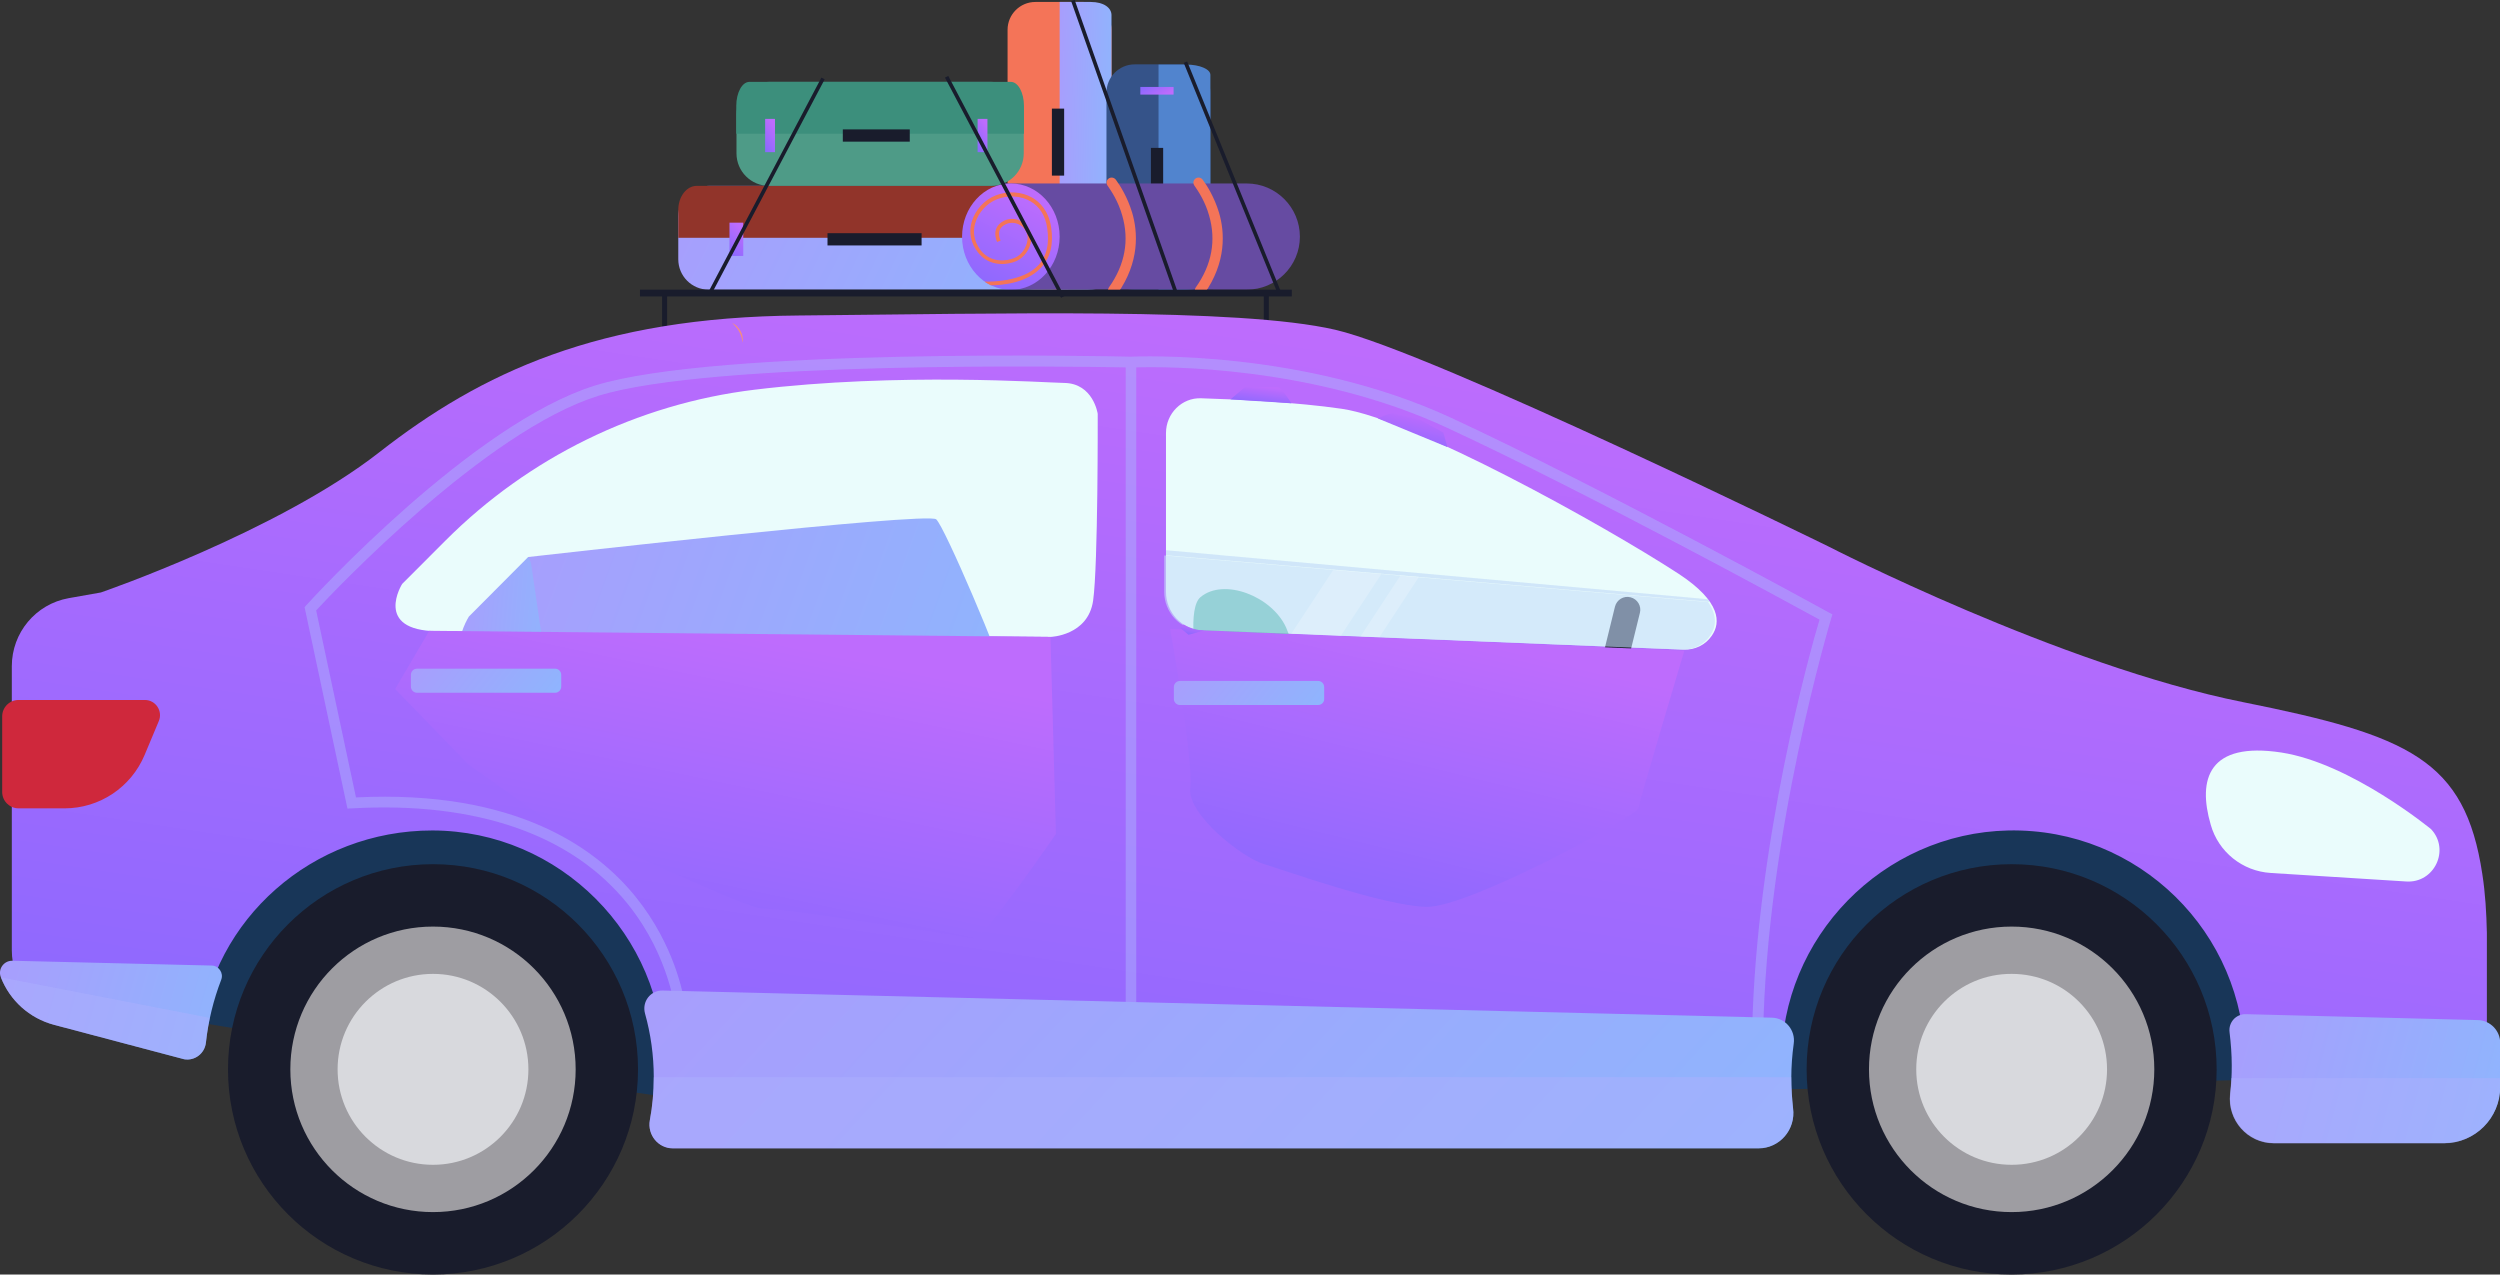 <svg width="357" height="182" viewBox="0 0 357 182" fill="none" xmlns="http://www.w3.org/2000/svg">
<rect x="0" y="0" width="357" height="182" fill="#333333" stroke="none"/>
<g clip-path="url(#clip0)">
<path d="M153.468 5.794V4.387L148.718 4.387V5.794L153.468 5.794Z" fill="url(#paint0_linear)"/>
<path d="M158.722 37.424V4.251C158.722 2.062 156.941 0.28 154.754 0.28H147.849C145.662 0.28 143.881 2.062 143.881 4.251V37.424C143.881 39.613 145.662 41.395 147.849 41.395H154.754C156.941 41.395 158.722 39.613 158.722 37.424Z" fill="#F47458"/>
<path d="M151.317 41.395H155.285C157.191 41.395 158.722 40.551 158.722 39.519V2.156C158.722 1.124 157.629 0.28 155.754 0.28H151.317V41.395Z" fill="url(#paint1_linear)"/>
<path d="M151.96 25.077V15.51H150.21V25.077H151.96Z" fill="#191C2C"/>
<path d="M172.845 37.362V13.225C172.845 11.005 171.033 9.191 168.814 9.191H162.034C159.816 9.191 158.004 11.005 158.004 13.225V37.362C158.004 39.582 159.816 41.395 162.034 41.395H168.814C171.033 41.395 172.845 39.582 172.845 37.362Z" fill="#355389"/>
<path d="M165.44 41.395H169.408C171.314 41.395 172.845 40.739 172.845 39.926V10.692C172.845 9.879 171.314 9.223 169.408 9.223H165.44V41.395Z" fill="#5184CE"/>
<path d="M167.588 13.509V12.415H162.838V13.509H167.588Z" fill="url(#paint2_linear)"/>
<path d="M166.099 28.622V21.118H164.349V28.622H166.099Z" fill="#191C2C"/>
<path d="M95.265 41.928H94.546V49.15H95.265V41.928Z" fill="#191C2C"/>
<path d="M181.187 41.928H180.468V49.15H181.187V41.928Z" fill="#191C2C"/>
<path d="M150.161 26.544H101.201C98.795 26.544 96.858 28.482 96.858 30.89V37.018C96.858 39.426 98.795 41.364 101.201 41.364H150.192C152.598 41.364 154.535 39.426 154.535 37.018V30.89C154.504 28.482 152.567 26.544 150.161 26.544Z" fill="url(#paint3_linear)"/>
<path d="M154.504 33.954V29.983C154.504 28.076 153.317 26.544 151.88 26.544H99.483C98.045 26.544 96.858 28.076 96.858 29.983V33.954H154.504Z" fill="#91342A"/>
<path d="M106.138 31.797H104.169V36.549H106.138V31.797Z" fill="url(#paint4_linear)"/>
<path d="M147.193 31.797H145.225V36.549H147.193V31.797Z" fill="url(#paint5_linear)"/>
<path d="M131.602 33.298H118.167V35.049H131.602V33.298Z" fill="#191C2C"/>
<path d="M141.538 11.692H109.825C107.231 11.692 105.169 13.787 105.169 16.351V21.885C105.169 24.48 107.262 26.544 109.825 26.544H141.538C144.131 26.544 146.193 24.449 146.193 21.885V16.382C146.224 13.787 144.131 11.692 141.538 11.692Z" fill="#4E9B87"/>
<path d="M146.224 19.134V15.132C146.224 13.224 145.381 11.692 144.35 11.692H107.012C105.981 11.692 105.138 13.224 105.138 15.132V19.102H146.224V19.134Z" fill="#3C8F7C"/>
<path d="M110.668 16.977H109.262V21.729H110.668V16.977Z" fill="url(#paint6_linear)"/>
<path d="M178.031 41.364L144.069 41.333L143.506 26.2H178.031C182.218 26.2 185.624 29.608 185.624 33.798C185.624 37.987 182.218 41.364 178.031 41.364Z" fill="#664BA2"/>
<path d="M151.317 33.798C151.317 37.987 148.193 41.395 144.35 41.395C140.507 41.395 137.382 37.987 137.382 33.798C137.382 29.608 140.507 26.2 144.35 26.2C148.193 26.2 151.317 29.608 151.317 33.798Z" fill="url(#paint7_linear)"/>
<path d="M158.504 42.083C158.191 41.833 158.129 41.395 158.347 41.052C160.659 37.8 161.284 34.329 160.253 30.765C159.691 28.764 158.691 27.263 158.16 26.513C157.941 26.2 157.972 25.794 158.254 25.544C158.566 25.262 159.066 25.294 159.347 25.669C159.972 26.513 161.003 28.17 161.659 30.327C162.503 33.141 162.753 37.425 159.566 41.958C159.316 42.271 158.847 42.334 158.504 42.083Z" fill="#F47458"/>
<path d="M170.908 42.083C170.595 41.833 170.533 41.395 170.751 41.052C173.063 37.8 173.688 34.329 172.657 30.765C172.095 28.764 171.095 27.263 170.564 26.513C170.345 26.2 170.376 25.794 170.658 25.544C170.97 25.262 171.47 25.294 171.751 25.669C172.376 26.513 173.407 28.17 174.063 30.327C174.907 33.141 175.157 37.425 171.97 41.958C171.72 42.271 171.251 42.334 170.908 42.083Z" fill="#F47458"/>
<path d="M150.099 32.422C149.724 30.046 148.443 28.827 147.412 28.233C145.912 27.357 143.944 27.232 142.225 27.889C140.569 28.514 139.257 29.983 138.757 31.672C138.32 33.173 138.632 34.736 139.632 36.018C141.288 38.175 143.85 37.831 145.1 37.3C146.224 36.8 147.068 35.643 147.256 34.361C147.412 33.298 146.912 32.297 146.006 31.703C145.1 31.109 143.944 31.109 143.069 31.703C142.413 32.141 141.757 32.954 142.381 34.548L142.881 34.361C142.475 33.36 142.631 32.641 143.35 32.172C144.069 31.703 144.975 31.703 145.725 32.172C146.474 32.641 146.849 33.454 146.724 34.298C146.568 35.424 145.85 36.424 144.881 36.831C143.787 37.3 141.507 37.612 140.038 35.736C138.913 34.267 138.976 32.829 139.257 31.891C139.694 30.359 140.913 29.014 142.381 28.451C143.975 27.826 145.756 27.951 147.131 28.733C148.443 29.483 149.286 30.796 149.536 32.547C149.88 34.798 149.474 36.581 148.287 37.862C146.068 40.27 141.382 40.239 140.569 40.208C140.85 40.395 141.163 40.583 141.475 40.739H141.507C142.944 40.739 146.568 40.489 148.662 38.206C150.005 36.8 150.474 34.861 150.099 32.422Z" fill="#F47458"/>
<path d="M141.007 16.977H139.601V21.729H141.007V16.977Z" fill="url(#paint8_linear)"/>
<path d="M129.915 18.477H120.354V20.228H129.915V18.477Z" fill="#191C2C"/>
<path d="M117.295 11.078L101.145 41.72L101.615 41.968L117.765 11.326L117.295 11.078Z" fill="#191C2C"/>
<path d="M135.41 10.835L134.94 11.083L151.516 42.527L151.986 42.279L135.41 10.835Z" fill="#191C2C"/>
<path d="M169.529 8.779L169.037 8.979L182.468 41.96L182.96 41.759L169.529 8.779Z" fill="#191C2C"/>
<path d="M153.463 -0.011L152.962 0.166L167.681 41.915L168.182 41.738L153.463 -0.011Z" fill="#191C2C"/>
<path d="M184.468 41.364H91.39V42.334H184.468V41.364Z" fill="#191C2C"/>
<path d="M25.964 145.605C25.964 145.605 96.983 157.393 97.858 156.892C98.701 156.392 107.919 116.653 107.919 116.653C107.919 116.653 49.179 106.085 48.242 106.085C47.304 106.085 34.525 116.309 34.338 116.997C34.15 117.685 25.964 145.605 25.964 145.605Z" fill="#183658"/>
<path d="M242.645 155.705C244.363 155.861 330.38 154.016 330.38 154.016L323.912 134.225C323.912 134.225 311.977 116.184 305.696 116.497C299.385 116.841 261.923 110.744 255.455 115.246C248.988 119.749 243.207 116.153 240.114 126.909C237.052 137.633 234.646 138.852 237.052 145.324C239.396 151.796 242.645 155.705 242.645 155.705Z" fill="#183658"/>
<path d="M61.833 181.999C78.002 181.999 91.109 168.883 91.109 152.703C91.109 136.523 78.002 123.406 61.833 123.406C45.664 123.406 32.557 136.523 32.557 152.703C32.557 168.883 45.664 181.999 61.833 181.999Z" fill="#191C2C"/>
<path d="M61.833 173.087C73.084 173.087 82.204 163.961 82.204 152.702C82.204 141.443 73.084 132.316 61.833 132.316C50.582 132.316 41.461 141.443 41.461 152.702C41.461 163.961 50.582 173.087 61.833 173.087Z" fill="#9E9DA2"/>
<path d="M61.833 166.334C69.356 166.334 75.456 160.231 75.456 152.702C75.456 145.174 69.356 139.07 61.833 139.07C54.309 139.07 48.21 145.174 48.21 152.702C48.21 160.231 54.309 166.334 61.833 166.334Z" fill="#D8D9DD"/>
<path d="M287.262 181.999C303.431 181.999 316.538 168.883 316.538 152.703C316.538 136.523 303.431 123.406 287.262 123.406C271.093 123.406 257.986 136.523 257.986 152.703C257.986 168.883 271.093 181.999 287.262 181.999Z" fill="#191C2C"/>
<path d="M287.262 173.087C298.513 173.087 307.634 163.961 307.634 152.702C307.634 141.443 298.513 132.316 287.262 132.316C276.011 132.316 266.891 141.443 266.891 152.702C266.891 163.961 276.011 173.087 287.262 173.087Z" fill="#9E9DA2"/>
<path d="M273.64 152.702C273.64 160.238 279.732 166.334 287.262 166.334C294.792 166.334 300.885 160.238 300.885 152.702C300.885 145.167 294.792 139.07 287.262 139.07C279.732 139.039 273.64 145.167 273.64 152.702Z" fill="#D8D9DD"/>
<path d="M354.469 124.782C352.001 108.461 344.002 105.022 320.319 100.269C294.198 95.048 261.048 78.008 261.048 78.008C261.048 78.008 204.495 50.275 190.654 47.086C176.813 43.897 142.725 44.803 114.105 45.053C85.485 45.272 68.675 53.245 54.147 64.595C39.618 75.944 14.404 84.605 14.404 84.605L9.811 85.418C5.093 86.262 1.687 90.358 1.687 95.142V135.694C1.687 140.29 4.78 144.292 9.217 145.48L25.777 149.857C27.12 150.076 28.37 149.138 28.526 147.763C30.338 131.192 44.648 118.591 61.739 118.591C79.892 118.623 94.796 133.537 94.796 151.733C94.796 153.797 94.608 155.829 94.234 157.768C93.859 159.8 95.421 161.645 97.483 161.645H249.8C252.768 161.645 255.049 159.05 254.674 156.111C254.487 154.704 254.393 153.265 254.393 151.796C254.33 133.849 268.859 118.967 286.794 118.591C305.384 118.216 320.569 133.161 320.569 151.702C320.569 152.922 320.506 154.141 320.381 155.329C320.006 158.706 322.631 161.645 326.005 161.645H347.908C351.876 161.645 355.125 158.424 355.125 154.422V133.193C355.063 130.41 354.907 127.565 354.469 124.782Z" fill="url(#paint9_linear)"/>
<path d="M2.656 99.956H20.684C22.215 99.956 23.277 101.519 22.683 102.958L20.653 107.804C18.715 112.431 14.216 115.433 9.217 115.433H2.656C1.375 115.433 0.312 114.401 0.312 113.088V102.301C0.312 100.988 1.375 99.956 2.656 99.956Z" fill="#CF283C"/>
<path d="M325.787 107.462C335.722 108.994 347.158 118.405 347.158 118.405C349.907 121.344 347.627 126.127 343.627 125.877L324.256 124.658C320.225 124.408 316.788 121.656 315.695 117.779C313.789 111.245 315.382 105.867 325.787 107.462Z" fill="#EAFCFC"/>
<path d="M1.781 137.194C0.531 137.163 -0.344 138.413 0.125 139.57C1.406 142.853 4.187 145.417 7.749 146.355L26.308 151.264C27.808 151.514 29.214 150.451 29.401 148.919C29.745 145.761 30.495 142.759 31.588 139.914C31.963 138.945 31.244 137.913 30.245 137.882L1.781 137.194Z" fill="url(#paint10_linear)"/>
<path d="M320.694 144.823C319.288 144.792 318.194 146.011 318.382 147.418C318.569 148.981 318.694 150.545 318.694 152.17C318.694 153.546 318.632 154.859 318.475 156.204C318.069 159.956 320.975 163.239 324.724 163.239H349.033C353.438 163.239 357.031 159.643 357.031 155.234V148.95C357.031 147.168 355.594 145.698 353.813 145.667L320.694 144.823Z" fill="url(#paint11_linear)"/>
<path opacity="0.5" d="M261.079 87.42C260.767 87.233 228.554 69.567 207.214 59.656C186.061 49.87 162.471 50.901 161.472 50.933C158.753 50.87 102.295 49.651 84.954 55.06C67.457 60.5 44.711 85.357 43.742 86.42L43.492 86.701L49.616 115.466L50.272 115.435C68.082 114.434 81.704 119.187 89.703 129.161C95.733 136.696 96.483 144.669 96.483 144.762L96.546 145.45L160.753 147.107H161.503L162.284 147.139L251.768 148.89V148.108C252.206 118.999 261.423 88.64 261.485 88.327L261.673 87.733L261.079 87.42ZM97.889 143.918C97.577 141.761 96.233 134.945 90.921 128.254C85.204 121.063 73.581 112.746 50.835 113.871L45.148 87.17C47.773 84.325 69.332 61.563 85.422 56.529C101.513 51.496 153.848 52.34 160.753 52.465V145.544L97.889 143.918ZM250.206 147.295L162.253 145.575V52.465C166.377 52.34 187.53 52.215 206.589 61.063C226.367 70.224 255.486 86.107 259.829 88.483C258.517 92.829 250.769 120.469 250.206 147.295Z" fill="#ACB1FE"/>
<path opacity="0.5" d="M0.125 139.57C1.406 142.853 4.187 145.417 7.749 146.355L26.308 151.264C27.808 151.514 29.214 150.451 29.401 148.919C29.526 147.7 29.714 146.511 29.963 145.355L0.125 139.57Z" fill="#ACB1FE"/>
<path opacity="0.5" d="M318.632 153.922C318.6 154.704 318.538 155.454 318.444 156.236C318.038 159.988 320.944 163.27 324.693 163.27H349.001C353.407 163.27 357 159.675 357 155.266V153.953H318.632V153.922Z" fill="#ACB1FE"/>
<path d="M255.799 153.923C255.799 152.266 255.924 150.64 256.143 149.045C256.424 147.138 254.987 145.387 253.05 145.325L94.609 141.448C92.89 141.416 91.64 143.042 92.109 144.731C92.921 147.638 93.359 150.702 93.359 153.86C93.359 155.955 93.171 157.987 92.796 159.988C92.421 162.052 93.984 163.991 96.077 163.991H251.112C254.143 163.991 256.455 161.302 256.049 158.269C255.893 156.831 255.799 155.361 255.799 153.923Z" fill="url(#paint12_linear)"/>
<path opacity="0.5" d="M255.799 153.922C255.799 153.891 255.799 153.859 255.799 153.828H93.359C93.359 155.923 93.171 157.955 92.796 159.956C92.421 162.02 93.984 163.958 96.077 163.958H251.112C254.143 163.958 256.455 161.269 256.049 158.237C255.893 156.83 255.799 155.36 255.799 153.922Z" fill="#ACB1FE"/>
<path d="M62.458 90.14L150.005 90.953C150.005 90.953 155.379 90.796 156.098 85.762C156.816 80.728 156.754 59.092 156.754 59.092C156.754 59.092 156.129 54.746 151.973 54.684C149.443 54.653 128.29 53.152 107.731 55.653C90.953 57.685 75.424 65.377 63.645 77.164L57.428 83.386C57.428 83.386 53.241 90.046 62.458 90.14Z" fill="#EAFCFC"/>
<path d="M166.502 61.844V84.512C166.502 87.451 168.752 89.89 171.626 89.984L240.427 92.766C242.02 92.829 243.551 92.11 244.457 90.765C245.707 88.952 245.832 85.95 239.677 81.917C228.96 74.945 201.683 59.812 191.591 58.374C185.155 57.436 176.75 57.029 171.501 56.873C168.783 56.779 166.502 59.03 166.502 61.844Z" fill="#EAFCFC"/>
<path d="M75.424 79.541C75.424 79.541 132.477 73.037 133.695 74.163C134.914 75.289 142.85 93.861 144.287 98.926L77.08 98.301L72.362 91.172L75.424 79.541Z" fill="url(#paint13_linear)"/>
<path d="M75.862 80.634C75.799 80.228 75.643 79.884 75.424 79.54L66.957 88.044C66.957 88.044 60.583 98.143 74.612 98.3L78.455 98.331L75.862 80.634Z" fill="url(#paint14_linear)"/>
<path d="M230.585 102.115L234.178 87.513C234.428 86.544 233.834 85.544 232.834 85.293C231.866 85.043 230.866 85.637 230.616 86.638L226.866 101.927L230.585 102.115Z" fill="#191C2C"/>
<path d="M186.155 100.269C185.467 96.08 184.593 91.671 183.655 89.608C181.624 85.136 174.782 82.479 171.439 85.262C169.658 86.731 170.408 93.797 171.939 99.894L186.155 100.269Z" fill="#50BFA5"/>
<path d="M104.544 46.117C104.888 46.273 105.169 46.492 105.388 46.774C105.419 46.836 106.263 47.618 106.044 48.931C105.919 48.118 105.731 47.212 104.544 46.117Z" fill="#F48C7F"/>
<path d="M81.798 93.266C81.798 93.266 90.609 100.269 91.578 101.707C92.296 102.771 89.891 114.839 89.891 114.839C89.891 114.839 86.391 114.933 84.798 113.714C84.798 113.714 85.766 105.366 85.329 105.053C84.923 104.74 75.237 100.426 75.237 100.426L75.862 95.486L81.798 93.266Z" fill="url(#paint15_linear)"/>
<path d="M167.096 89.795L240.52 92.921C240.52 92.921 234.115 114.37 233.959 115.433C233.803 116.496 209.713 129.659 203.652 129.503C197.59 129.347 183.468 124.281 180.437 123.375C177.406 122.468 169.502 116.309 169.97 112.525C170.47 108.742 167.096 89.795 167.096 89.795Z" fill="url(#paint16_linear)"/>
<path d="M188.217 100.677H168.502C168.002 100.677 167.627 100.27 167.627 99.801V98.113C167.627 97.612 168.033 97.237 168.502 97.237H188.217C188.717 97.237 189.092 97.644 189.092 98.113V99.801C189.123 100.27 188.717 100.677 188.217 100.677Z" fill="url(#paint17_linear)"/>
<path d="M196.747 59.749L206.683 63.845L206.12 61.781L202.402 59.749C202.402 59.749 199.371 59.155 199.059 58.999C198.778 58.842 196.747 59.749 196.747 59.749Z" fill="url(#paint18_linear)"/>
<path opacity="0.6" d="M243.926 85.981L166.252 79.321V84.511C166.252 87.451 168.502 89.889 171.376 89.983L240.177 92.766C241.77 92.828 243.301 92.109 244.207 90.765C244.988 89.639 245.332 88.044 243.926 85.981Z" fill="#C5DDF9"/>
<path opacity="0.7" d="M166.502 79.289V78.57L243.895 85.574L244.176 85.949L166.502 79.289Z" fill="#C5DDF9"/>
<path opacity="0.2" d="M184.405 90.483L191.467 90.796L197.278 81.948L190.404 81.353L184.405 90.483Z" fill="white"/>
<path opacity="0.2" d="M196.965 91.014L202.621 82.385L199.996 82.166L194.278 90.889L196.965 91.014Z" fill="white"/>
<path d="M61.302 90.077L150.005 90.953L150.786 119.092C150.786 119.092 140.413 134.162 139.163 134.006C137.913 133.85 111.418 129.598 109.043 129.754C106.669 129.91 85.891 119.717 84.923 119.905C83.954 120.124 77.455 116.622 77.455 116.622L66.894 109.181L56.428 98.394L61.302 90.077Z" fill="url(#paint19_linear)"/>
<path d="M79.267 98.926H59.552C59.052 98.926 58.677 98.519 58.677 98.05V96.362C58.677 95.862 59.083 95.486 59.552 95.486H79.267C79.767 95.486 80.142 95.893 80.142 96.362V98.05C80.142 98.55 79.736 98.926 79.267 98.926Z" fill="url(#paint20_linear)"/>
<path d="M169.033 89.17C169.033 89.17 170.314 90.045 171.939 90.014C171.939 90.014 169.783 90.671 169.72 90.639C169.658 90.577 168.564 89.701 168.596 89.701C168.596 89.639 169.033 89.17 169.033 89.17Z" fill="url(#paint21_linear)"/>
<path d="M175.719 57.028L184.405 57.591C184.405 57.591 182.999 55.246 182.374 55.246C181.781 55.246 177.813 55.246 177.813 55.246L175.719 57.028Z" fill="url(#paint22_linear)"/>
</g>
<defs>
<linearGradient id="paint0_linear" x1="153.468" y1="5.09" x2="151.137" y2="1.504" gradientUnits="userSpaceOnUse">
<stop stop-color="#BE6CFD"/>
<stop offset="1" stop-color="#7367FF"/>
</linearGradient>
<linearGradient id="paint1_linear" x1="150.038" y1="-92.871" x2="164.677" y2="-92.538" gradientUnits="userSpaceOnUse">
<stop stop-color="#B294FC"/>
<stop offset="1" stop-color="#86BDFE"/>
</linearGradient>
<linearGradient id="paint2_linear" x1="167.588" y1="12.962" x2="165.99" y2="9.802" gradientUnits="userSpaceOnUse">
<stop stop-color="#BE6CFD"/>
<stop offset="1" stop-color="#7367FF"/>
</linearGradient>
<linearGradient id="paint3_linear" x1="86.891" y1="-7.033" x2="178.844" y2="38.08" gradientUnits="userSpaceOnUse">
<stop stop-color="#B294FC"/>
<stop offset="1" stop-color="#86BDFE"/>
</linearGradient>
<linearGradient id="paint4_linear" x1="105.153" y1="31.797" x2="101.245" y2="35.349" gradientUnits="userSpaceOnUse">
<stop stop-color="#BE6CFD"/>
<stop offset="1" stop-color="#7367FF"/>
</linearGradient>
<linearGradient id="paint5_linear" x1="146.209" y1="31.797" x2="142.3" y2="35.349" gradientUnits="userSpaceOnUse">
<stop stop-color="#BE6CFD"/>
<stop offset="1" stop-color="#7367FF"/>
</linearGradient>
<linearGradient id="paint6_linear" x1="109.965" y1="16.977" x2="106.379" y2="19.305" gradientUnits="userSpaceOnUse">
<stop stop-color="#BE6CFD"/>
<stop offset="1" stop-color="#7367FF"/>
</linearGradient>
<linearGradient id="paint7_linear" x1="144.35" y1="26.2" x2="134.342" y2="46.337" gradientUnits="userSpaceOnUse">
<stop stop-color="#BE6CFD"/>
<stop offset="1" stop-color="#7367FF"/>
</linearGradient>
<linearGradient id="paint8_linear" x1="140.304" y1="16.977" x2="136.717" y2="19.305" gradientUnits="userSpaceOnUse">
<stop stop-color="#BE6CFD"/>
<stop offset="1" stop-color="#7367FF"/>
</linearGradient>
<linearGradient id="paint9_linear" x1="178.406" y1="44.742" x2="149.929" y2="233.635" gradientUnits="userSpaceOnUse">
<stop stop-color="#BE6CFD"/>
<stop offset="1" stop-color="#7367FF"/>
</linearGradient>
<linearGradient id="paint10_linear" x1="-5.48" y1="105.233" x2="52.553" y2="121.668" gradientUnits="userSpaceOnUse">
<stop stop-color="#B294FC"/>
<stop offset="1" stop-color="#86BDFE"/>
</linearGradient>
<linearGradient id="paint11_linear" x1="311.678" y1="103.098" x2="383.16" y2="122.019" gradientUnits="userSpaceOnUse">
<stop stop-color="#B294FC"/>
<stop offset="1" stop-color="#86BDFE"/>
</linearGradient>
<linearGradient id="paint12_linear" x1="63.64" y1="90.373" x2="239.858" y2="252.143" gradientUnits="userSpaceOnUse">
<stop stop-color="#B294FC"/>
<stop offset="1" stop-color="#86BDFE"/>
</linearGradient>
<linearGradient id="paint13_linear" x1="59.933" y1="17.633" x2="185.538" y2="63.38" gradientUnits="userSpaceOnUse">
<stop stop-color="#B294FC"/>
<stop offset="1" stop-color="#86BDFE"/>
</linearGradient>
<linearGradient id="paint14_linear" x1="63.276" y1="36.967" x2="88.685" y2="39.173" gradientUnits="userSpaceOnUse">
<stop stop-color="#B294FC"/>
<stop offset="1" stop-color="#86BDFE"/>
</linearGradient>
<linearGradient id="paint15_linear" x1="72.39" y1="44.384" x2="104.678" y2="47.492" gradientUnits="userSpaceOnUse">
<stop stop-color="#B294FC"/>
<stop offset="1" stop-color="#86BDFE"/>
</linearGradient>
<linearGradient id="paint16_linear" x1="203.808" y1="89.795" x2="188.559" y2="151.657" gradientUnits="userSpaceOnUse">
<stop stop-color="#BE6CFD"/>
<stop offset="1" stop-color="#7367FF"/>
</linearGradient>
<linearGradient id="paint17_linear" x1="163.917" y1="89.445" x2="190.143" y2="110.08" gradientUnits="userSpaceOnUse">
<stop stop-color="#B294FC"/>
<stop offset="1" stop-color="#86BDFE"/>
</linearGradient>
<linearGradient id="paint18_linear" x1="201.715" y1="58.98" x2="200.006" y2="66.638" gradientUnits="userSpaceOnUse">
<stop stop-color="#BE6CFD"/>
<stop offset="1" stop-color="#7367FF"/>
</linearGradient>
<linearGradient id="paint19_linear" x1="103.607" y1="90.077" x2="88.866" y2="159.545" gradientUnits="userSpaceOnUse">
<stop stop-color="#BE6CFD"/>
<stop offset="1" stop-color="#7367FF"/>
</linearGradient>
<linearGradient id="paint20_linear" x1="54.968" y1="87.694" x2="81.193" y2="108.327" gradientUnits="userSpaceOnUse">
<stop stop-color="#B294FC"/>
<stop offset="1" stop-color="#86BDFE"/>
</linearGradient>
<linearGradient id="paint21_linear" x1="170.267" y1="89.17" x2="169.798" y2="91.506" gradientUnits="userSpaceOnUse">
<stop stop-color="#BE6CFD"/>
<stop offset="1" stop-color="#7367FF"/>
</linearGradient>
<linearGradient id="paint22_linear" x1="180.062" y1="55.246" x2="179.592" y2="59.063" gradientUnits="userSpaceOnUse">
<stop stop-color="#BE6CFD"/>
<stop offset="1" stop-color="#7367FF"/>
</linearGradient>
<clipPath id="clip0">
<rect width="357" height="182" fill="white"/>
</clipPath>
</defs>
</svg>

